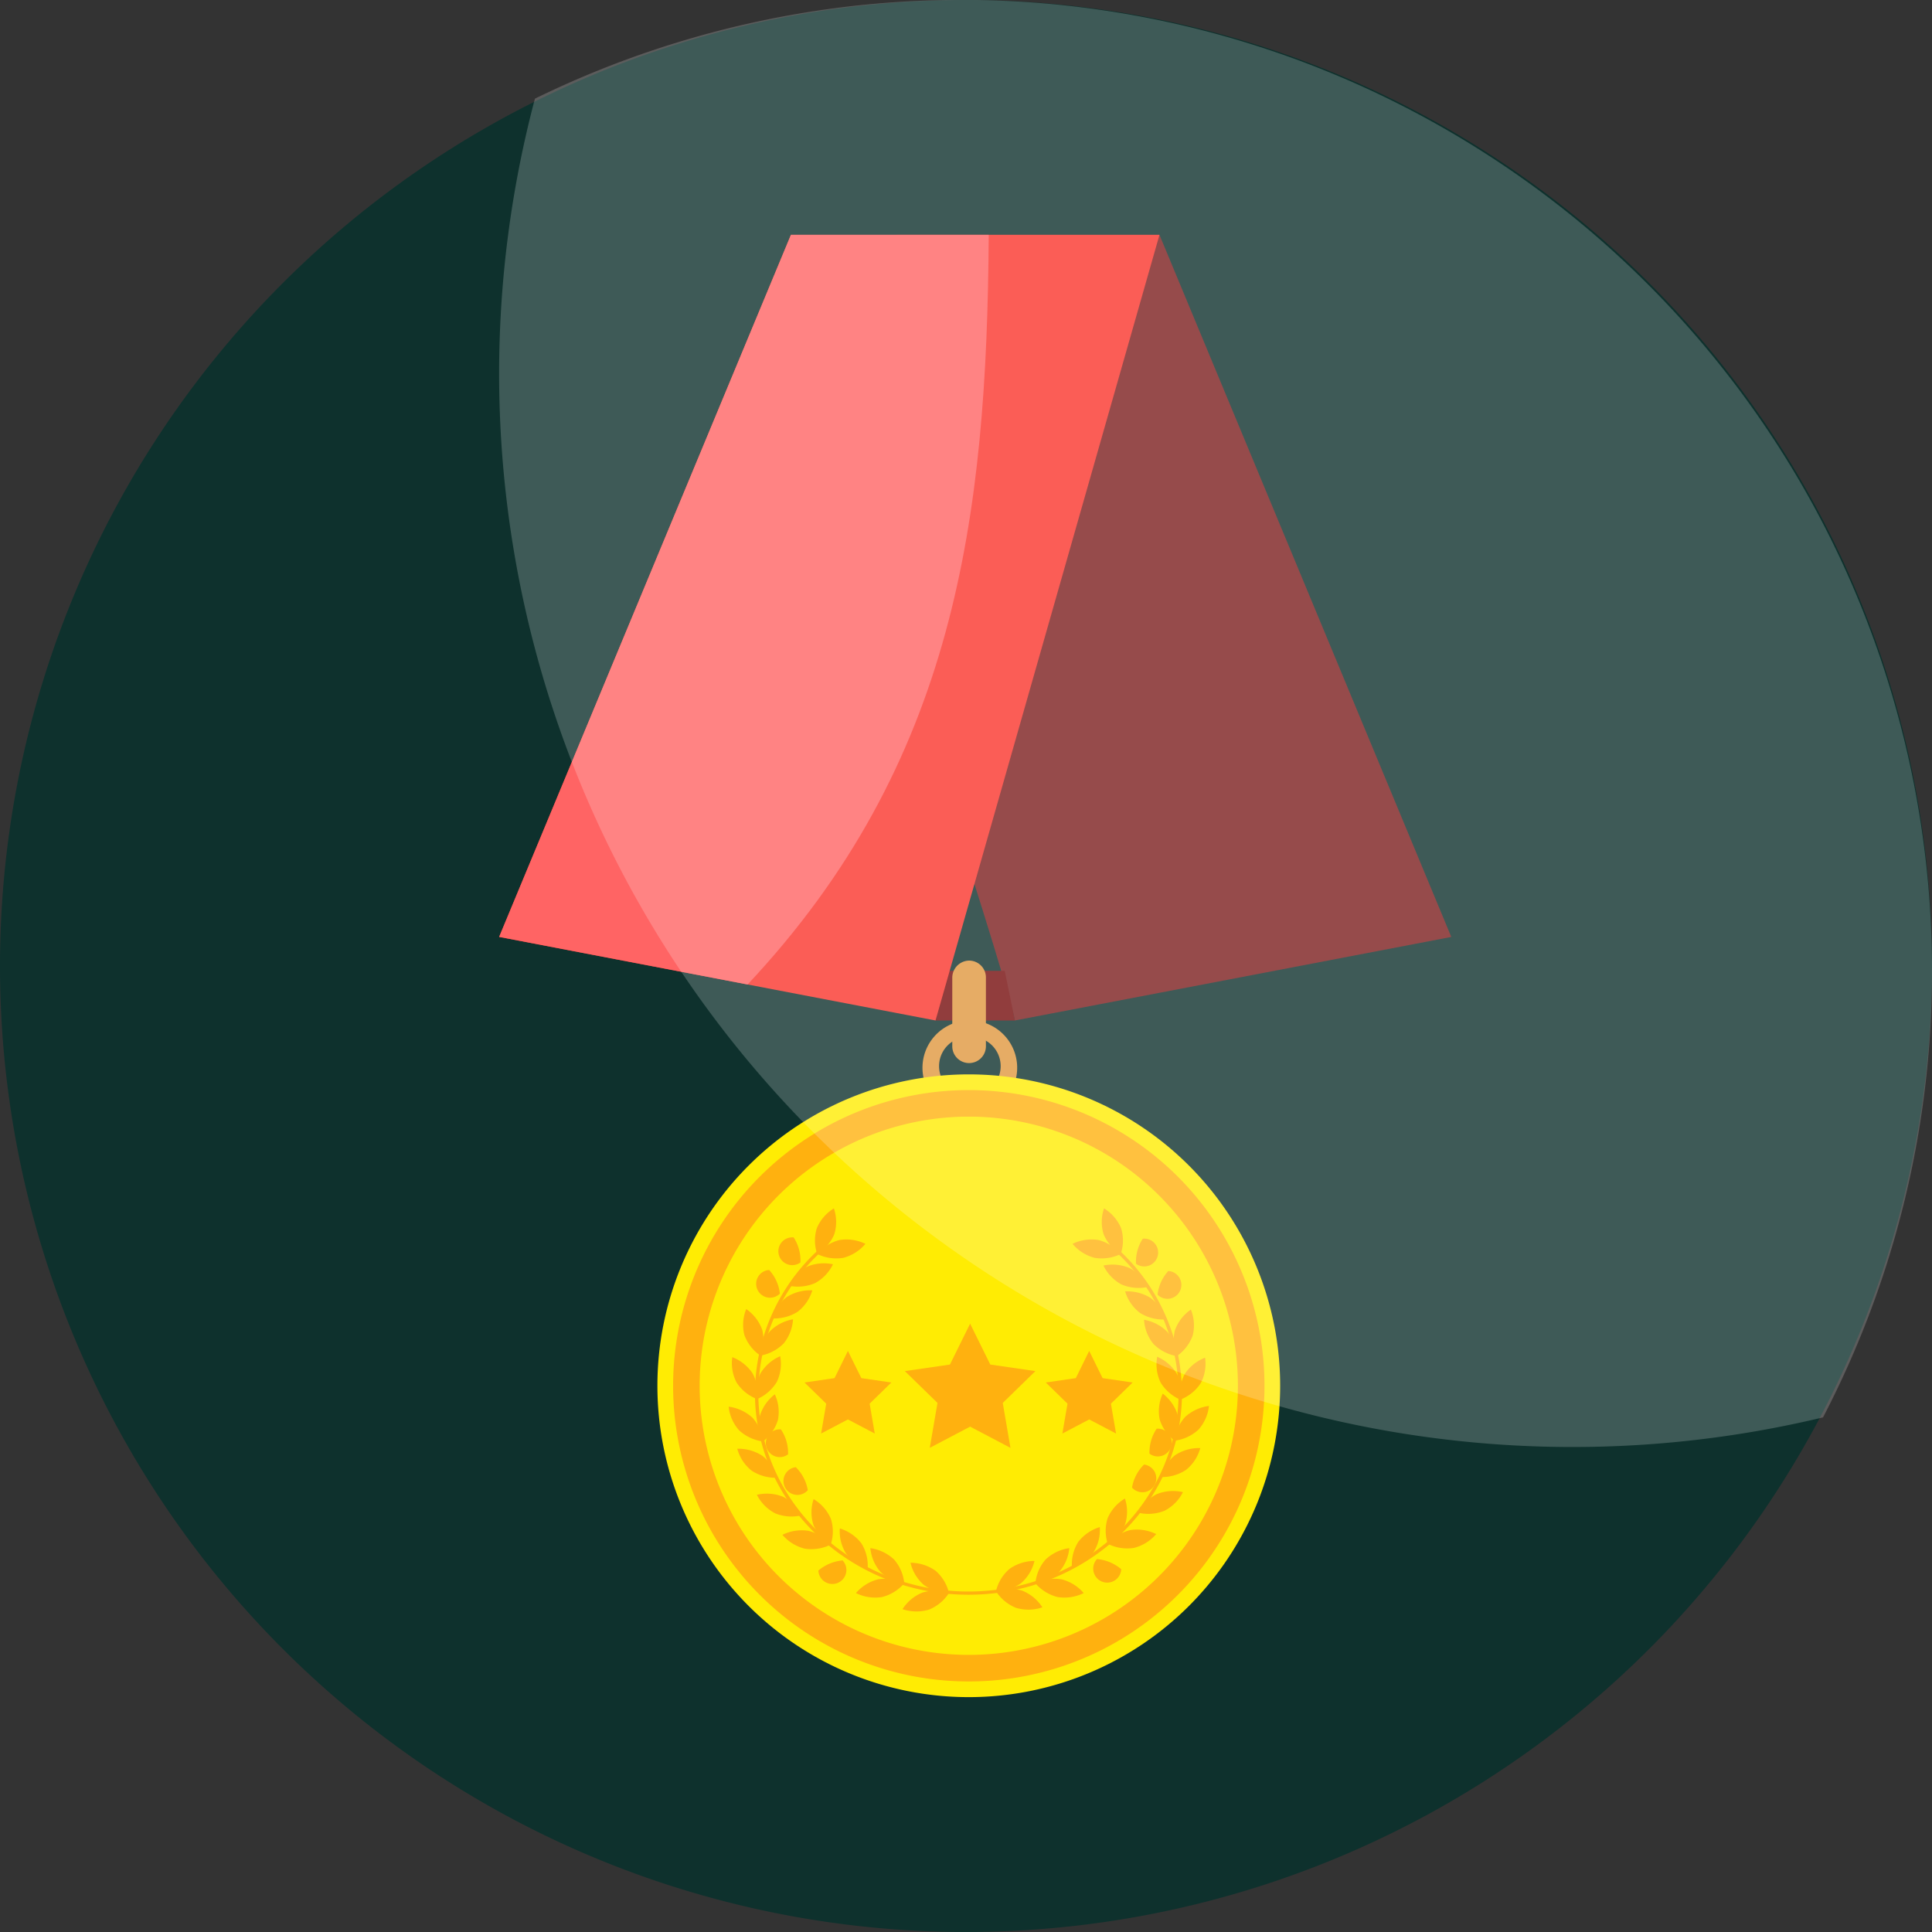 <svg xmlns="http://www.w3.org/2000/svg" width="96.546" height="96.546" viewBox="0 0 96.546 96.546">
  <rect x="0" y="0" width="96.546" height="96.546" fill="#333333" stroke="none"/>
  <g id="Group_2409" data-name="Group 2409" transform="translate(-834.181 -154.227)">
    <path id="Path_1165" data-name="Path 1165" d="M287.355,262.364a48.273,48.273,0,1,1-48.273-48.273,48.272,48.272,0,0,1,48.273,48.273Zm0,0" transform="translate(643.372 -59.864)" fill="#0e312d"/>
    <g id="Group_1474" data-name="Group 1474" transform="translate(-381.801 -344.019)">
      <path id="Path_1362" data-name="Path 1362" d="M1326.6,665.629a1.466,1.466,0,0,1,1.195,2.406l1,.013a2.366,2.366,0,1,0-4.419-.057l1,.013A1.466,1.466,0,0,1,1326.6,665.629Z" transform="translate(-62.15 -115.569)" fill="#e0973f"/>
      <path id="Path_1363" data-name="Path 1363" d="M1337.9,545.067l-21.808,4.174c-.629-3.062-8.79-27.572-8.994-28.559l3.1-10.7h13.119C1323.325,510.009,1337.893,545.039,1337.9,545.067Z" transform="translate(-49.394)" fill="#7c1e1e"/>
      <path id="Path_1364" data-name="Path 1364" d="M1330.891,657.507h-3.968l.51-2.481h2.948Z" transform="translate(-64.192 -108.265)" fill="#750c0c"/>
      <path id="Path_1365" data-name="Path 1365" d="M1331.068,658.108h0a.84.84,0,0,1-.84-.84v-3.44a.857.857,0,0,1,.84-.841.841.841,0,0,1,.841.841v3.44A.841.841,0,0,1,1331.068,658.108Z" transform="translate(-66.659 -106.738)" fill="#e0973f"/>
      <path id="Path_1366" data-name="Path 1366" d="M1262.732,549.242l-21.807-4.176,14.581-35.083h18.417Z" transform="translate(0 -0.001)" fill="#fa352c"/>
      <path id="Path_1367" data-name="Path 1367" d="M1303.236,690.991a15.56,15.56,0,1,1-15.56-15.56A15.56,15.56,0,0,1,1303.236,690.991Z" transform="translate(-23.282 -123.496)" fill="#ffec03"/>
      <path id="Path_1368" data-name="Path 1368" d="M1304.759,693.3a14.776,14.776,0,1,1-14.777-14.777A14.777,14.777,0,0,1,1304.759,693.3Z" transform="translate(-25.588 -125.803)" fill="#ffb10f"/>
      <path id="Path_1369" data-name="Path 1369" d="M1307.34,697.207a13.449,13.449,0,1,1-13.448-13.449A13.449,13.449,0,0,1,1307.34,697.207Z" transform="translate(-29.497 -129.712)" fill="#ffec03"/>
      <g id="Group_1466" data-name="Group 1466" transform="translate(1256.184 564.392)">
        <path id="Path_1370" data-name="Path 1370" d="M1303.272,729.937l.671,1.359,1.5.218-1.085,1.058.256,1.493-1.341-.705-1.341.705.256-1.493-1.085-1.058,1.5-.218Z" transform="translate(-1301.102 -728.574)" fill="#ffb10f"/>
        <path id="Path_1371" data-name="Path 1371" d="M1324.139,724.559l1.008,2.043,2.254.328-1.631,1.59.385,2.245-2.016-1.06-2.016,1.06.385-2.245-1.631-1.59,2.254-.328Z" transform="translate(-1315.862 -724.559)" fill="#ffb10f"/>
        <path id="Path_1372" data-name="Path 1372" d="M1350.821,729.937l.671,1.359,1.5.218-1.085,1.058.256,1.493-1.341-.705-1.341.705.256-1.493-1.085-1.058,1.5-.218Z" transform="translate(-1336.594 -728.574)" fill="#ffb10f"/>
      </g>
      <g id="Group_1473" data-name="Group 1473" transform="translate(1252.394 558.632)">
        <g id="Group_1467" data-name="Group 1467" transform="translate(8.688 17.706)">
          <path id="Path_1373" data-name="Path 1373" d="M1323.243,772.069a2.109,2.109,0,0,1,.673,1.113,2.178,2.178,0,0,1-1.251-.4,2.107,2.107,0,0,1-.673-1.113A2.178,2.178,0,0,1,1323.243,772.069Z" transform="translate(-1321.593 -771.668)" fill="#ffb10f"/>
          <path id="Path_1374" data-name="Path 1374" d="M1321.426,777.262a2.185,2.185,0,0,1,1.316.026,2.14,2.14,0,0,1-1.008.833,2.185,2.185,0,0,1-1.315-.026A2.141,2.141,0,0,1,1321.426,777.262Z" transform="translate(-1320.419 -775.774)" fill="#ffb10f"/>
        </g>
        <g id="Group_1468" data-name="Group 1468" transform="translate(1.41 12.932)">
          <path id="Path_1375" data-name="Path 1375" d="M1315.264,769.364a2.1,2.1,0,0,1,.511,1.193,2.167,2.167,0,0,1-1.183-.567,2.1,2.1,0,0,1-.511-1.193A2.17,2.17,0,0,1,1315.264,769.364Z" transform="translate(-1308.409 -764.751)" fill="#ffb10f"/>
          <path id="Path_1376" data-name="Path 1376" d="M1312.356,774.842a2.182,2.182,0,0,1,1.3.2,2.155,2.155,0,0,1-1.115.689,2.183,2.183,0,0,1-1.3-.2A2.155,2.155,0,0,1,1312.356,774.842Z" transform="translate(-1306.29 -769.24)" fill="#ffb10f"/>
          <path id="Path_1377" data-name="Path 1377" d="M1309.124,765.658a2.089,2.089,0,0,1,.313,1.258,2.155,2.155,0,0,1-1.077-.744,2.092,2.092,0,0,1-.313-1.258A2.159,2.159,0,0,1,1309.124,765.658Z" transform="translate(-1303.901 -761.853)" fill="#ffb10f"/>
          <path id="Path_1378" data-name="Path 1378" d="M1305.046,771.212a.7.7,0,1,1-1.211.506A2.174,2.174,0,0,1,1305.046,771.212Z" transform="translate(-1300.761 -766.553)" fill="#ffb10f"/>
          <path id="Path_1379" data-name="Path 1379" d="M1303.435,760.116a2.085,2.085,0,0,1-.007,1.295,2.135,2.135,0,0,1-.861-.979,2.087,2.087,0,0,1,.007-1.295A2.13,2.13,0,0,1,1303.435,760.116Z" transform="translate(-1299.738 -757.541)" fill="#ffb10f"/>
          <path id="Path_1380" data-name="Path 1380" d="M1298.051,765.288a2.152,2.152,0,0,1,1.113.691,2.183,2.183,0,0,1-1.3.2,2.154,2.154,0,0,1-1.113-.691A2.182,2.182,0,0,1,1298.051,765.288Z" transform="translate(-1295.474 -762.108)" fill="#ffb10f"/>
          <path id="Path_1381" data-name="Path 1381" d="M1299.011,753.992a.695.695,0,1,1-.6-1.151A2.094,2.094,0,0,1,1299.011,753.992Z" transform="translate(-1296.466 -752.841)" fill="#ffb10f"/>
          <path id="Path_1382" data-name="Path 1382" d="M1293.025,758.2a2.13,2.13,0,0,1,.917.929,2.184,2.184,0,0,1-1.311-.1,2.13,2.13,0,0,1-.917-.928A2.184,2.184,0,0,1,1293.025,758.2Z" transform="translate(-1291.713 -756.721)" fill="#ffb10f"/>
        </g>
        <g id="Group_1469" data-name="Group 1469" transform="translate(0 5.031)">
          <path id="Path_1383" data-name="Path 1383" d="M1295.137,746.638a.694.694,0,1,1-.359-1.246A2.107,2.107,0,0,1,1295.137,746.638Z" transform="translate(-1292.167 -739.38)" fill="#ffb10f"/>
          <path id="Path_1384" data-name="Path 1384" d="M1289.118,749.563a2.114,2.114,0,0,1,.711,1.09,2.181,2.181,0,0,1-1.264-.359,2.11,2.11,0,0,1-.711-1.09A2.182,2.182,0,0,1,1289.118,749.563Z" transform="translate(-1287.423 -742.224)" fill="#ffb10f"/>
          <path id="Path_1385" data-name="Path 1385" d="M1293.082,739.775a2.123,2.123,0,0,1-.745,1.067,2.088,2.088,0,0,1-.154-1.286,2.123,2.123,0,0,1,.745-1.067A2.09,2.09,0,0,1,1293.082,739.775Z" transform="translate(-1290.62 -734.228)" fill="#ffb10f"/>
          <path id="Path_1386" data-name="Path 1386" d="M1287.345,741.469a2.1,2.1,0,0,1,.527,1.186,2.17,2.17,0,0,1-1.19-.551,2.1,2.1,0,0,1-.527-1.186A2.169,2.169,0,0,1,1287.345,741.469Z" transform="translate(-1286.154 -736.04)" fill="#ffb10f"/>
          <path id="Path_1387" data-name="Path 1387" d="M1292.64,732.264a2.146,2.146,0,0,1-.986.857,2.088,2.088,0,0,1,.168-1.284,2.146,2.146,0,0,1,.986-.858A2.086,2.086,0,0,1,1292.64,732.264Z" transform="translate(-1290.233 -728.623)" fill="#ffb10f"/>
          <path id="Path_1388" data-name="Path 1388" d="M1287.834,731.98a2.087,2.087,0,0,1,.219,1.277,2.148,2.148,0,0,1-1.019-.819,2.086,2.086,0,0,1-.219-1.277A2.149,2.149,0,0,1,1287.834,731.98Z" transform="translate(-1286.632 -728.758)" fill="#ffb10f"/>
          <path id="Path_1389" data-name="Path 1389" d="M1293.564,724.9a2.166,2.166,0,0,1-1.163.606,2.1,2.1,0,0,1,.47-1.209,2.166,2.166,0,0,1,1.163-.606A2.1,2.1,0,0,1,1293.564,724.9Z" transform="translate(-1290.817 -723.18)" fill="#ffb10f"/>
          <path id="Path_1390" data-name="Path 1390" d="M1289.955,722.715a2.086,2.086,0,0,1-.092,1.292,2.128,2.128,0,0,1-.8-1.032,2.087,2.087,0,0,1,.093-1.292A2.126,2.126,0,0,1,1289.955,722.715Z" transform="translate(-1288.278 -721.683)" fill="#ffb10f"/>
        </g>
        <path id="Path_1391" data-name="Path 1391" d="M1295.988,719.056a2.181,2.181,0,0,1-1.273.329,2.114,2.114,0,0,1,.738-1.072,2.179,2.179,0,0,1,1.273-.329A2.114,2.114,0,0,1,1295.988,719.056Z" transform="translate(-1292.544 -713.888)" fill="#ffb10f"/>
        <path id="Path_1392" data-name="Path 1392" d="M1293.522,715.158a.694.694,0,1,1-.535-1.183A2.1,2.1,0,0,1,1293.522,715.158Z" transform="translate(-1290.962 -710.898)" fill="#ffb10f"/>
        <path id="Path_1393" data-name="Path 1393" d="M1299.313,713.658a2.185,2.185,0,0,1-1.309.126,2.129,2.129,0,0,1,.9-.944,2.186,2.186,0,0,1,1.309-.126A2.128,2.128,0,0,1,1299.313,713.658Z" transform="translate(-1294.999 -709.922)" fill="#ffb10f"/>
        <path id="Path_1394" data-name="Path 1394" d="M1297.57,708.816a.694.694,0,1,1-.338-1.251A2.107,2.107,0,0,1,1297.57,708.816Z" transform="translate(-1293.983 -706.114)" fill="#ffb10f"/>
        <g id="Group_1470" data-name="Group 1470" transform="translate(13.355 17.616)">
          <path id="Path_1395" data-name="Path 1395" d="M1339.5,771.714a2.108,2.108,0,0,0-.673,1.113,2.176,2.176,0,0,0,1.251-.4,2.108,2.108,0,0,0,.673-1.113A2.179,2.179,0,0,0,1339.5,771.714Z" transform="translate(-1338.823 -771.313)" fill="#ffb10f"/>
          <path id="Path_1396" data-name="Path 1396" d="M1340.139,776.907a2.187,2.187,0,0,0-1.315.026,2.14,2.14,0,0,0,1.007.833,2.187,2.187,0,0,0,1.316-.026A2.142,2.142,0,0,0,1340.139,776.907Z" transform="translate(-1338.823 -775.42)" fill="#ffb10f"/>
        </g>
        <g id="Group_1471" data-name="Group 1471" transform="translate(15.329 12.801)">
          <path id="Path_1397" data-name="Path 1397" d="M1347.117,769.364a2.1,2.1,0,0,0-.511,1.193,2.166,2.166,0,0,0,1.183-.567,2.1,2.1,0,0,0,.511-1.193A2.17,2.17,0,0,0,1347.117,769.364Z" transform="translate(-1346.606 -764.621)" fill="#ffb10f"/>
          <path id="Path_1398" data-name="Path 1398" d="M1347.905,774.842a2.181,2.181,0,0,0-1.3.2,2.155,2.155,0,0,0,1.115.689,2.181,2.181,0,0,0,1.3-.2A2.153,2.153,0,0,0,1347.905,774.842Z" transform="translate(-1346.606 -769.109)" fill="#ffb10f"/>
          <path id="Path_1399" data-name="Path 1399" d="M1354.112,765.391a2.092,2.092,0,0,0-.313,1.258,2.158,2.158,0,0,0,1.077-.744,2.088,2.088,0,0,0,.313-1.258A2.156,2.156,0,0,0,1354.112,765.391Z" transform="translate(-1351.972 -761.523)" fill="#ffb10f"/>
          <path id="Path_1400" data-name="Path 1400" d="M1355.065,770.945a.7.7,0,1,0,1.211.506A2.173,2.173,0,0,0,1355.065,770.945Z" transform="translate(-1351.987 -766.223)" fill="#ffb10f"/>
          <path id="Path_1401" data-name="Path 1401" d="M1360.553,759.977a2.086,2.086,0,0,0,.007,1.3,2.133,2.133,0,0,0,.861-.979,2.085,2.085,0,0,0-.007-1.295A2.132,2.132,0,0,0,1360.553,759.977Z" transform="translate(-1356.94 -757.306)" fill="#ffb10f"/>
          <path id="Path_1402" data-name="Path 1402" d="M1362,765.148a2.153,2.153,0,0,0-1.113.69,2.18,2.18,0,0,0,1.3.2,2.154,2.154,0,0,0,1.113-.69A2.181,2.181,0,0,0,1362,765.148Z" transform="translate(-1357.264 -761.873)" fill="#ffb10f"/>
          <path id="Path_1403" data-name="Path 1403" d="M1365.621,753.477a.694.694,0,1,0,.6-1.151A2.093,2.093,0,0,0,1365.621,753.477Z" transform="translate(-1360.792 -752.326)" fill="#ffb10f"/>
          <path id="Path_1404" data-name="Path 1404" d="M1367.816,757.685a2.131,2.131,0,0,0-.917.928,2.183,2.183,0,0,0,1.311-.1,2.129,2.129,0,0,0,.917-.929A2.185,2.185,0,0,0,1367.816,757.685Z" transform="translate(-1361.753 -756.206)" fill="#ffb10f"/>
        </g>
        <g id="Group_1472" data-name="Group 1472" transform="translate(20.759 5.057)">
          <path id="Path_1405" data-name="Path 1405" d="M1369.076,746.507a.694.694,0,1,0,.359-1.246A2.107,2.107,0,0,0,1369.076,746.507Z" transform="translate(-1368.805 -739.309)" fill="#ffb10f"/>
          <path id="Path_1406" data-name="Path 1406" d="M1372.026,749.432a2.112,2.112,0,0,0-.711,1.089,2.179,2.179,0,0,0,1.264-.359,2.113,2.113,0,0,0,.711-1.089A2.179,2.179,0,0,0,1372.026,749.432Z" transform="translate(-1370.48 -742.153)" fill="#ffb10f"/>
          <path id="Path_1407" data-name="Path 1407" d="M1370.958,739.632a2.122,2.122,0,0,0,.745,1.068,2.088,2.088,0,0,0,.154-1.286,2.123,2.123,0,0,0-.745-1.068A2.089,2.089,0,0,0,1370.958,739.632Z" transform="translate(-1370.178 -734.147)" fill="#ffb10f"/>
          <path id="Path_1408" data-name="Path 1408" d="M1374.56,741.325a2.1,2.1,0,0,0-.527,1.187,2.17,2.17,0,0,0,1.191-.552,2.1,2.1,0,0,0,.527-1.186A2.171,2.171,0,0,0,1374.56,741.325Z" transform="translate(-1372.508 -735.959)" fill="#ffb10f"/>
          <path id="Path_1409" data-name="Path 1409" d="M1370.678,732.371a2.146,2.146,0,0,0,.986.858,2.084,2.084,0,0,0-.168-1.284,2.145,2.145,0,0,0-.986-.858A2.086,2.086,0,0,0,1370.678,732.371Z" transform="translate(-1369.852 -728.729)" fill="#ffb10f"/>
          <path id="Path_1410" data-name="Path 1410" d="M1375.32,732.087a2.087,2.087,0,0,0-.219,1.277,2.147,2.147,0,0,0,1.019-.819,2.085,2.085,0,0,0,.219-1.277A2.15,2.15,0,0,0,1375.32,732.087Z" transform="translate(-1373.29 -728.864)" fill="#ffb10f"/>
          <path id="Path_1411" data-name="Path 1411" d="M1368.49,725a2.167,2.167,0,0,0,1.163.606,2.1,2.1,0,0,0-.47-1.209,2.168,2.168,0,0,0-1.163-.606A2.1,2.1,0,0,0,1368.49,725Z" transform="translate(-1368.02 -723.283)" fill="#ffb10f"/>
          <path id="Path_1412" data-name="Path 1412" d="M1373.9,722.818a2.086,2.086,0,0,0,.092,1.292,2.127,2.127,0,0,0,.795-1.032,2.086,2.086,0,0,0-.092-1.292A2.126,2.126,0,0,0,1373.9,722.818Z" transform="translate(-1372.356 -721.786)" fill="#ffb10f"/>
        </g>
        <path id="Path_1413" data-name="Path 1413" d="M1365.033,719.264a2.182,2.182,0,0,0,1.273.329,2.114,2.114,0,0,0-.738-1.072,2.183,2.183,0,0,0-1.273-.329A2.115,2.115,0,0,0,1365.033,719.264Z" transform="translate(-1344.481 -714.044)" fill="#ffb10f"/>
        <path id="Path_1414" data-name="Path 1414" d="M1370.68,715.366a.695.695,0,1,0,.535-1.183A2.1,2.1,0,0,0,1370.68,715.366Z" transform="translate(-1349.245 -711.054)" fill="#ffb10f"/>
        <path id="Path_1415" data-name="Path 1415" d="M1360.918,713.909a2.184,2.184,0,0,0,1.309.127,2.128,2.128,0,0,0-.9-.944,2.184,2.184,0,0,0-1.309-.127A2.13,2.13,0,0,0,1360.918,713.909Z" transform="translate(-1341.288 -710.109)" fill="#ffb10f"/>
        <path id="Path_1416" data-name="Path 1416" d="M1366.412,709.067a.695.695,0,1,0,.338-1.252A2.109,2.109,0,0,0,1366.412,709.067Z" transform="translate(-1346.055 -706.301)" fill="#ffb10f"/>
        <path id="Path_1417" data-name="Path 1417" d="M1309.167,708.774a.9.9,0,0,1-.1.085c-.011.008-.022.014-.033.021a9.662,9.662,0,0,1,3.477,7.365c0,5.468-4.711,9.917-10.5,9.917s-10.5-4.449-10.5-9.917a9.631,9.631,0,0,1,3.2-7.119,1.011,1.011,0,0,1-.169-.066,9.779,9.779,0,0,0-3.2,7.185c0,5.556,4.787,10.077,10.67,10.077s10.67-4.52,10.67-10.077A9.815,9.815,0,0,0,1309.167,708.774Z" transform="translate(-1290.028 -707.016)" fill="#ffb10f"/>
        <path id="Path_1418" data-name="Path 1418" d="M1304.91,708.864a2.183,2.183,0,0,1-1.3-.19,2.153,2.153,0,0,1,1.107-.7,2.181,2.181,0,0,1,1.3.19A2.152,2.152,0,0,1,1304.91,708.864Z" transform="translate(-1299.182 -706.393)" fill="#ffb10f"/>
        <path id="Path_1419" data-name="Path 1419" d="M1304.117,703.137a2.129,2.129,0,0,1-.852.986,2.085,2.085,0,0,1-.019-1.295,2.134,2.134,0,0,1,.852-.987A2.086,2.086,0,0,1,1304.117,703.137Z" transform="translate(-1298.839 -701.842)" fill="#ffb10f"/>
        <path id="Path_1420" data-name="Path 1420" d="M1355.025,708.864a2.182,2.182,0,0,0,1.3-.19,2.153,2.153,0,0,0-1.106-.7,2.182,2.182,0,0,0-1.3.19A2.152,2.152,0,0,0,1355.025,708.864Z" transform="translate(-1336.735 -706.393)" fill="#ffb10f"/>
        <path id="Path_1421" data-name="Path 1421" d="M1359.768,703.137a2.132,2.132,0,0,0,.852.986,2.087,2.087,0,0,0,.019-1.295,2.133,2.133,0,0,0-.852-.987A2.088,2.088,0,0,0,1359.768,703.137Z" transform="translate(-1341.029 -701.842)" fill="#ffb10f"/>
      </g>
      <path id="Path_1422" data-name="Path 1422" d="M1240.925,545.066l12.416,2.378c10.381-11.065,11.96-23.318,12.05-37.461h-9.885Z" transform="translate(0 -0.001)" fill="#ff6464"/>
    </g>
    <path id="Path_1164" data-name="Path 1164" d="M929.922,1296.606a48.172,48.172,0,0,1-5.445,22.315,53.641,53.641,0,0,1-64.369-65.9,48.5,48.5,0,0,1,69.814,43.58Zm0,0" transform="translate(0.805 -1093.865)" fill="#fff" opacity="0.2"/>
  </g>
</svg>
